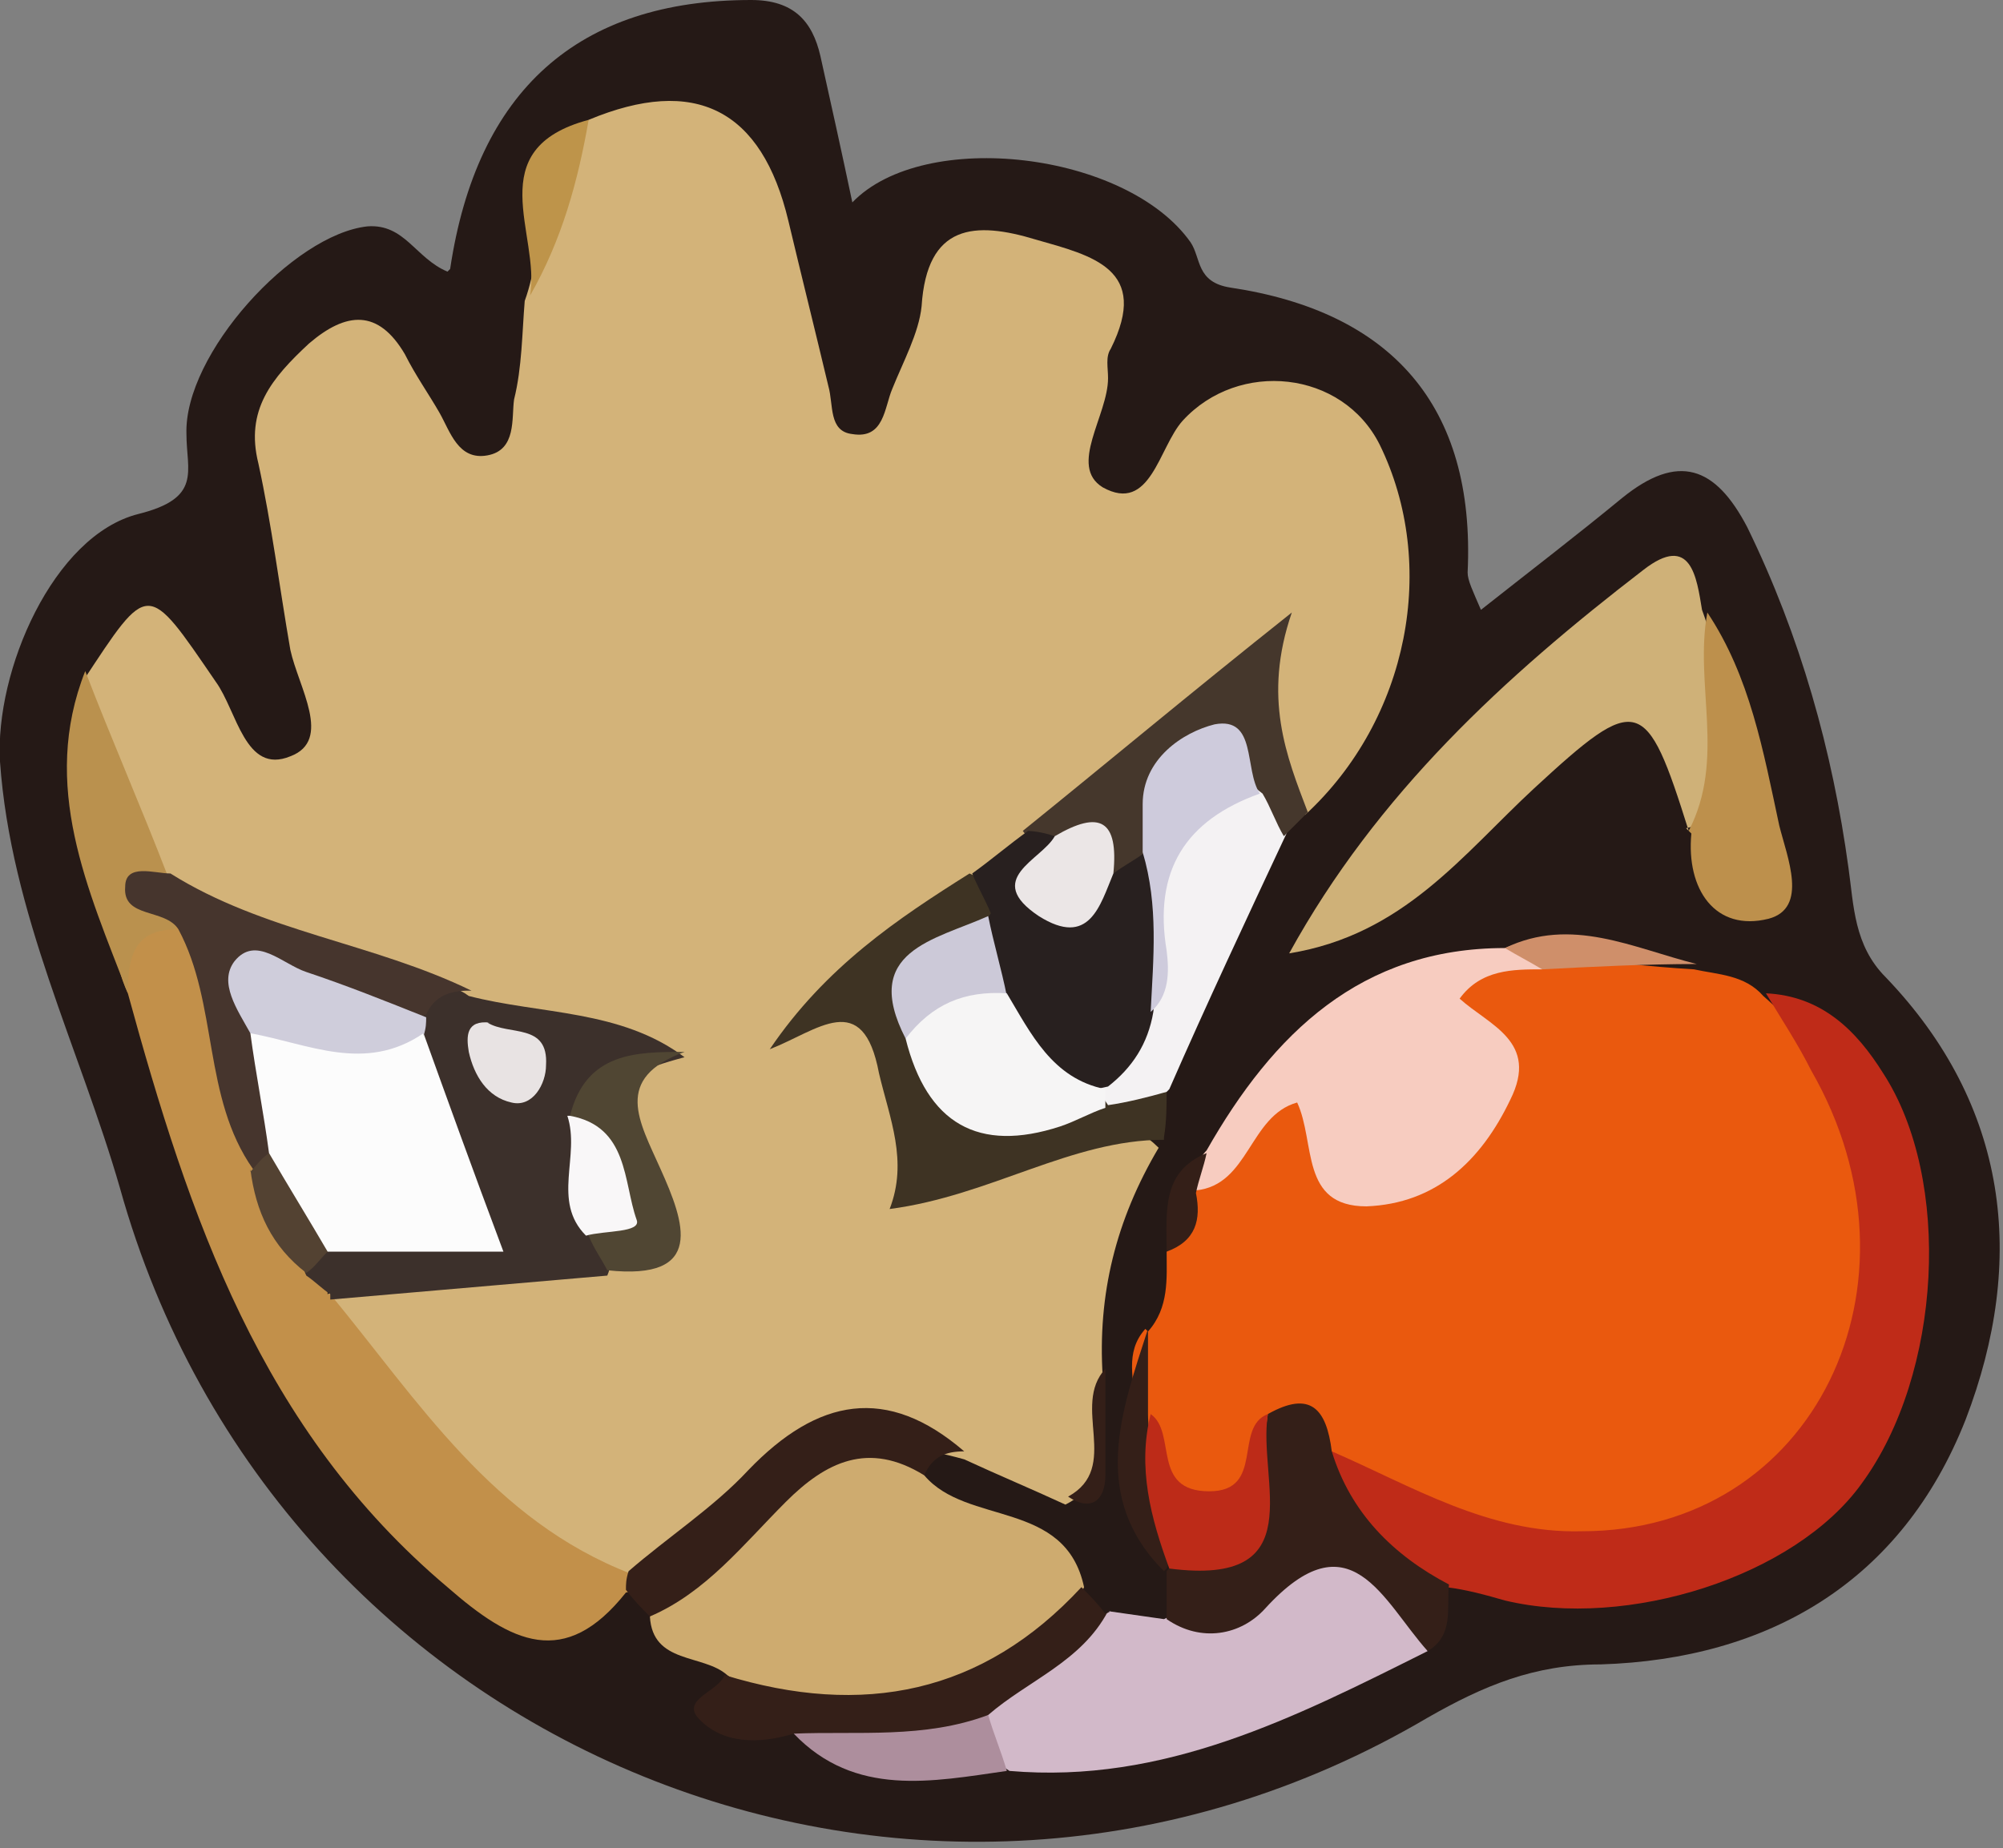 <?xml version="1.0" encoding="UTF-8"?>
<svg id="Capa_2" data-name="Capa 2" xmlns="http://www.w3.org/2000/svg" viewBox="0 0 75.2 69.4">
  <rect x="0" y="0" width="75.2" height="69.4" fill="#808080" stroke="none"/>
  <defs>
    <style>
      .cls-1 {
        fill: #c2904a;
      }

      .cls-2 {
        fill: #cfcddb;
      }

      .cls-3 {
        fill: #ceab6f;
      }

      .cls-4 {
        fill: #be944a;
      }

      .cls-5 {
        fill: #ccc9d8;
      }

      .cls-6 {
        fill: #cf8f6a;
      }

      .cls-7 {
        fill: #45372c;
      }

      .cls-8 {
        fill: #f4f2f3;
      }

      .cls-9 {
        fill: #ebe6e6;
      }

      .cls-10 {
        fill: #3e3323;
      }

      .cls-11 {
        fill: #3c302b;
      }

      .cls-12 {
        fill: #bd2b18;
      }

      .cls-13 {
        fill: #d3b379;
      }

      .cls-14 {
        fill: #341f18;
      }

      .cls-15 {
        fill: #ea590e;
      }

      .cls-16 {
        fill: #f6f5f5;
      }

      .cls-17 {
        fill: #cecbdc;
      }

      .cls-18 {
        fill: #bf2b18;
      }

      .cls-19 {
        fill: #534232;
      }

      .cls-20 {
        fill: #cfb178;
      }

      .cls-21 {
        fill: #e8e3e3;
      }

      .cls-22 {
        fill: #ad8e9d;
      }

      .cls-23 {
        fill: #f7ccc0;
      }

      .cls-24 {
        fill: #ba914e;
      }

      .cls-25 {
        fill: #bd904c;
      }

      .cls-26 {
        fill: #f9f7f8;
      }

      .cls-27 {
        fill: #504633;
      }

      .cls-28 {
        fill: #251916;
      }

      .cls-29 {
        fill: #d2b9c9;
      }

      .cls-30 {
        fill: #28201f;
      }

      .cls-31 {
        fill: #46352d;
      }

      .cls-32 {
        fill: #fcfcfc;
      }
    </style>
  </defs>
  <g id="Capa_1-2" data-name="Capa 1">
    <g>
      <path class="cls-28" d="M16.9,10.1C17.9,3.4,21.7,0,28.2,0c1.6,0,2.3,.8,2.6,2.1,.4,1.8,.8,3.6,1.2,5.5,2.7-2.8,10.3-1.9,12.7,1.5,.4,.6,.2,1.5,1.5,1.7,6,.9,9.2,4.4,8.9,10.7,0,.3,.2,.7,.5,1.4,1.9-1.5,3.6-2.8,5.3-4.2,2.1-1.7,3.5-1.2,4.7,1.1,2,4.1,3.2,8.4,3.8,12.8,.2,1.4,.2,2.9,1.4,4.1,4.6,4.8,5.3,10.6,3,16.6-2.4,6.1-7.4,9-13.7,9.2-2.5,0-4.4,.8-6.5,2-19,11.2-43.2,1.3-49.1-19.9C3,39.4,.4,34.3,0,28.6c-.2-3.4,2-8.5,5.2-9.3,2.4-.6,1.8-1.6,1.8-3-.1-3,4-7.5,6.8-7.8,1.4-.1,1.8,1.2,3,1.7Z"/>
      <path class="cls-13" d="M22.1,4.5q6-2.5,7.5,3.8c.5,2.1,1,4.1,1.5,6.2,.2,.7,0,1.7,.9,1.8,1.2,.2,1.2-1,1.5-1.7,.4-1,1-2.1,1.1-3.1,.2-3.1,2-3.2,4.3-2.5,2.1,.6,4.3,1.1,2.8,4.1-.2,.3-.1,.7-.1,1.1,0,1.4-1.5,3.3-.2,4.1,1.8,1,2.1-1.5,3-2.5,2.1-2.3,6-1.9,7.4,.9,2.2,4.5,1.1,10.3-2.8,13.9-1.6-1-1.7-2.9-2.4-4.7-2.6,2.1-5.2,4-7.7,5.9-.8,.7-1.6,1.4-2.4,2-1.7,1.2-3.3,2.6-5.3,3.8,2.1,.6,2.5,2.4,2.9,4.2,.4,2.3,1.4,2.3,3.4,1.8,1.9-.5,3.9-2.6,6-.5-1.6,2.7-2.3,5.5-2.1,8.6-1.1,1.4,.8,3.7-1.4,4.8-1.3-.6-2.5-1.1-3.8-1.7-3.2-.9-5.9-.6-8.1,2.2-1.1,1.4-2.7,2.6-4.7,2.7-5.8-1.2-8.5-5.7-11.3-10.1-.3-.5,0-.9,.5-1.2,3-.8,6.1-1.4,9.3-1.2,1.9,.2,2.8-.5,2-2.5-.6-1.5-1.3-2.9-.5-4.5-2-1.2-4.2-1.1-6.3-2-3.9-1.4-8.2-1.6-11.4-4.6-1.1-2.6-2.6-5-2.6-8,2.5-3.8,2.4-3.8,5,0,.8,1.1,1.1,3.5,2.8,2.8,1.6-.6,.3-2.6,0-4-.4-2.3-.7-4.7-1.2-7-.5-2,.5-3.2,1.9-4.5,1.4-1.2,2.6-1.3,3.6,.4,.4,.8,.9,1.5,1.3,2.2,.4,.7,.7,1.8,1.8,1.6,1.1-.2,.9-1.4,1-2.1,.3-1.2,.3-2.5,.4-3.7,.8-2.2,.3-4.8,2.2-6.6Z"/>
      <path class="cls-15" d="M43.1,50c.8-.9,.7-2,.7-3,.9-.8,.1-2.4,1.5-2.9,.9-.4,1.1-1.3,1.6-2,1.1-1.5,2.2-1.7,2.9,.3,.6,1.5,1.4,2.4,3.1,1.5,1.4-.8,3.4-2.1,2.5-3.6-2.6-4.4,.6-4,3.1-4.4,1.7,.2,3.4,.4,5.1,.5,.9,.2,1.9,.2,2.6,1,4.6,4,5.8,10.5,3,15.5-2.7,4.7-8.6,6.7-14.4,4.8-1.7-.5-3.3-1.2-4.7-2.3-.8-.3-1.1-1.9-2.4-.8-.6,1.3-1.5,2.3-3.2,1.9-2-.5-1.4-2.4-1.9-3.7,0-1-.4-2,.4-2.9Z"/>
      <path class="cls-18" d="M50,54.5c3,1.3,5.9,3.1,9.4,3,8.7,0,13.2-9.3,8.6-17.3-.5-1-1.1-1.9-1.7-2.9,2.1,.1,3.4,1.4,4.4,3,2.6,4,2.2,11.3-.8,15.4-2.5,3.5-8.8,5.5-13.4,4.4-.7-.2-1.4-.4-2.2-.5-3.4-.7-4.6-2.1-4.4-5Z"/>
      <path class="cls-1" d="M12.4,48.6c3.3,4,6.1,8.5,11.3,10.5,.2,.2,.2,.4,.1,.5,0,.1-.2,.2-.3,.2-2.3,2.9-4.3,1.9-6.7-.2-7-5.9-9.7-13.9-12-22.3-.6-1.3-.6-2.5,1.2-2.8,2,.3,2.3,2.1,2.6,3.6,.4,1.7,.8,3.3,1.3,5,.4,1.5,.9,2.9,1.9,4.1,.3,.4,.5,.9,.5,1.4Z"/>
      <path class="cls-3" d="M34.7,55.4c1.6,1.9,5.3,.9,6,4.2-2.3,4.9-8.9,6.6-13.4,3.3-.9-.8-2.8-.4-2.9-2.2,1.5-2.5,3.9-4.1,5.9-6,1.5-1.4,3.2-1,4.4,.7Z"/>
      <path class="cls-20" d="M63.4,31.2c-1.6-5.1-1.9-5.2-5.8-1.6-2.7,2.5-4.9,5.5-9.2,6.2,3.3-6,8.1-10.4,13.3-14.4,1.8-1.4,2,.3,2.2,1.5,.6,1.6,.7,3.3,.9,5,.1,1.3,.4,2.8-1.5,3.2Z"/>
      <path class="cls-23" d="M57.9,36.4c-1.1,0-2.3,0-3.1,1.1,1.1,1,3,1.6,1.9,3.8-1.1,2.3-2.8,3.9-5.4,4-2.5,0-1.9-2.4-2.6-3.9-1.8,.5-1.8,3.1-3.8,3.3,0-.6,0-1.1,.4-1.5,2.5-4.4,5.8-7.6,11.2-7.6,.8-.3,1.5-.6,1.4,.8Z"/>
      <path class="cls-29" d="M41.6,60.5c.7,.1,1.4,.2,2.1,.3,1.2-.6,2.6-.8,3.8-1.6,2.9-1.9,4.8-.9,6.1,2.8-5,2.5-9.9,5-15.7,4.5-.8-.5-1.1-1.3-1-2.3,1.1-1.8,3-2.7,4.8-3.7Z"/>
      <path class="cls-14" d="M53.6,62c-1.7-1.9-2.9-5.1-6.1-1.6-.9,1-2.4,1.3-3.7,.4,0-.6,0-1.2,0-1.8,.1-.1,.2-.3,.3-.4,2.6-.9,3.2-3.1,3.5-5.5,1.6-.9,2.2-.2,2.4,1.4,.7,2.3,2.3,3.9,4.4,5-.1,.9,.2,1.9-.8,2.5Z"/>
      <path class="cls-10" d="M43.7,42.8c-3.5,0-6.5,2.1-10.3,2.6,.7-1.8,0-3.4-.4-5.1-.6-3.2-2.3-1.6-4.1-.9,2.1-3.1,4.8-4.9,7.5-6.6,.7,.3,1.1,.8,.8,1.6-1,1.4-3.3,2.1-2.4,4.5q1.5,3.5,6.5,1.8c.9-.2,1.8-.6,2.5,.2,0,.6,0,1.2-.1,1.8Z"/>
      <path class="cls-8" d="M43.8,41c-.7,.2-1.5,.4-2.2,.5-.2-.3-.4-.6-.4-.9,.3-1.2,1.1-2.2,1.4-3.4,.6-3.2-.3-7.2,4.7-7.8,1,.3,.6,1.3,1,1.9-1.5,3.2-3,6.4-4.4,9.6Z"/>
      <path class="cls-14" d="M41.6,60.5c-1,1.9-3,2.6-4.5,3.9-2.2,2.3-4.8,1.4-7.3,.7-1.3,.4-2.7,.4-3.6-.6-.6-.7,.8-1,1-1.6,5.2,1.6,9.7,.7,13.4-3.3,.3,.3,.6,.6,.9,1Z"/>
      <path class="cls-7" d="M48.2,31.4c-.3-.5-.5-1.1-.8-1.6-3.3-2.7-3.1,.9-4.1,2.3-.4,.6-1,1-1.8,.8,0-1.7-.9-1.7-2.2-1.1-.4-.1-.7-.3-.9-.6,3.1-2.5,6.2-5.1,10.1-8.2-1.1,3.2-.2,5.4,.6,7.5-.3,.3-.6,.6-.9,.9Z"/>
      <path class="cls-25" d="M63.4,31.2c1.4-2.7,.2-5.5,.7-8.2,1.6,2.4,2.1,5.2,2.7,8,.3,1.2,1.1,3.1-.4,3.5-2,.5-3.1-1.1-2.9-3.2Z"/>
      <path class="cls-14" d="M34.7,55.4c-2.1-1.3-3.7-.5-5.2,1-1.6,1.6-3,3.4-5.1,4.3-.3-.3-.6-.6-.9-1,0-.2,0-.4,.1-.7,1.5-1.3,3.2-2.4,4.5-3.8,2.6-2.7,5.2-3.2,8.1-.7-.7,0-1.2,.2-1.5,.9Z"/>
      <path class="cls-24" d="M6.6,34.9c-1.6,0-1.8,1.1-1.8,2.4-1.5-3.9-3.3-7.8-1.6-12.1,1,2.6,2.1,5.1,3.1,7.7-.9,.8,.4,1.4,.3,2.1Z"/>
      <path class="cls-22" d="M29.8,65.1c2.4-.1,4.9,.2,7.3-.7,.2,.7,.5,1.4,.7,2.1-2.8,.4-5.7,1-8-1.4Z"/>
      <path class="cls-4" d="M22.1,4.5c-.4,2.3-1,4.5-2.2,6.6,.4-2.3-1.9-5.5,2.2-6.6Z"/>
      <path class="cls-14" d="M43.1,50v3.1c0,2,1.5,3.8,.7,5.8,0,0-.1,.1-.1,.1-2.8-2.8-1.6-6-.6-9.1Z"/>
      <path class="cls-6" d="M57.9,36.4c-.5-.3-.9-.5-1.4-.8,2.5-1.2,4.8,0,7.2,.6-1.9,0-3.9,.1-5.8,.2Z"/>
      <path class="cls-14" d="M40.1,56.2c2-1.1,.1-3.4,1.4-4.8,0,1.3,0,2.7,0,4,0,.9-.5,1.4-1.4,.8Z"/>
      <path class="cls-14" d="M45.3,43.3c-.1,.5-.3,1-.4,1.5,.2,1,0,1.8-1.1,2.2,0-1.5-.2-3,1.5-3.7Z"/>
      <path class="cls-11" d="M12.4,48.6c-.3-.2-.6-.5-.9-.7-.3-.6,.1-1,.6-1.3q4.9-.9,3.5-5.9c-.2-.6-.3-1.2-.3-1.8,0-.4,.1-.7,.3-1.1,.5-.7,1.2-1,2-.4,2.7,.7,5.7,.5,8.1,2.3-1.5,.4-3,.9-3.5,2.7-.1,1.2,0,2.5,.4,3.6,.2,.6,.5,1.2,.2,1.9-3.5,.3-6.9,.6-10.4,.9Z"/>
      <path class="cls-30" d="M38.5,31.2c.4,0,.8,.1,1.1,.2-.3,2,.7,2.1,2.2,1.4,.4-.3,.8-.5,1.2-.8,.9,2,.5,4,.3,6-.2,1.2-.8,2.1-1.7,2.8-2.8,.7-3.5-1.5-4.4-3.3-.3-1.1-.9-2.1,0-3.2-.2-.5-.5-1-.7-1.5,.7-.5,1.4-1.1,2.1-1.6Z"/>
      <path class="cls-31" d="M17.6,37.2c-.7,0-1.3,.2-1.6,.9-1.6,.5-2.9-.4-4.3-.8-1.4-.4-1.8,.2-1.5,1.5,.2,1.4,.9,2.8,.5,4.2-.2,.5-.5,1-1.2,.9-1.9-2.7-1.3-6.2-2.8-9-.5-.8-2.1-.4-2-1.6,0-.9,1.1-.5,1.7-.5,3.5,2.2,7.6,2.6,11.3,4.4Z"/>
      <path class="cls-27" d="M21.4,41.9c.6-2.4,2.5-2.4,4.3-2.4-2.7,1-1.7,2.6-.9,4.4,.9,2,1.7,4.2-2,3.8-.2-.4-.5-.8-.7-1.3,1.5-1.8,0-3.1-.7-4.5Z"/>
      <path class="cls-12" d="M43.9,58.9c-.7-1.9-1.2-3.8-.7-5.8,1,.7,0,2.9,2.2,2.9,2.1,0,.9-2.4,2.2-2.9-.4,2.5,1.7,6.5-3.7,5.8Z"/>
      <path class="cls-19" d="M9.4,44c.2-.2,.4-.5,.7-.7,2.1,.5,2.4,2,2.2,3.7-.3,.3-.5,.6-.8,.8-1.3-1-1.9-2.3-2.1-3.9Z"/>
      <path class="cls-16" d="M37.8,37.3c.9,1.5,1.7,3.2,3.7,3.6,0,.2,0,.5,0,.7-.6,.2-1.1,.5-1.7,.7q-4.6,1.5-5.8-3.3c.4-2.6,1.9-2.6,3.8-1.7Z"/>
      <path class="cls-5" d="M37.8,37.3c-1.6-.1-2.8,.4-3.8,1.7-1.7-3.3,1.1-3.7,3.1-4.6,.2,1,.5,2,.7,3Z"/>
      <path class="cls-17" d="M43.2,38c.1-2,.3-4-.3-6,0-.6,0-1.2,0-1.8,0-1.7,1.5-2.7,2.7-3,1.6-.3,1.1,1.7,1.7,2.6-2.8,1-4,2.9-3.5,5.9,.1,.8,.1,1.7-.6,2.3Z"/>
      <path class="cls-9" d="M41.8,32.8c-.5,1.2-.9,2.8-2.8,1.6-2.1-1.4,.1-2.1,.6-3,1.7-1,2.4-.6,2.2,1.4Z"/>
      <path class="cls-32" d="M12.3,47c-.7-1.2-1.5-2.5-2.2-3.7-.2-1.5-.5-3-.7-4.5,2.2-1,4.3-.2,6.5,0,.9,2.5,1.8,5,3,8.2h-6.5Z"/>
      <path class="cls-2" d="M15.9,38.8c-2.2,1.5-4.3,.4-6.5,0-.5-.9-1.2-1.9-.6-2.7,.8-1,1.8,.1,2.7,.4,1.5,.5,3,1.1,4.5,1.7,0,.2,0,.4-.1,.7Z"/>
      <path class="cls-26" d="M21.4,41.9c2.2,.4,2,2.5,2.5,3.9,.2,.5-1.2,.4-1.9,.6-1.3-1.3-.2-3-.7-4.5Z"/>
      <path class="cls-21" d="M18.3,38.4c.8,.5,2.3,0,2.2,1.6,0,.7-.5,1.6-1.3,1.4-.9-.2-1.4-1-1.6-1.9-.1-.6-.1-1.2,.8-1.1Z"/>
    </g>
  </g>
</svg>